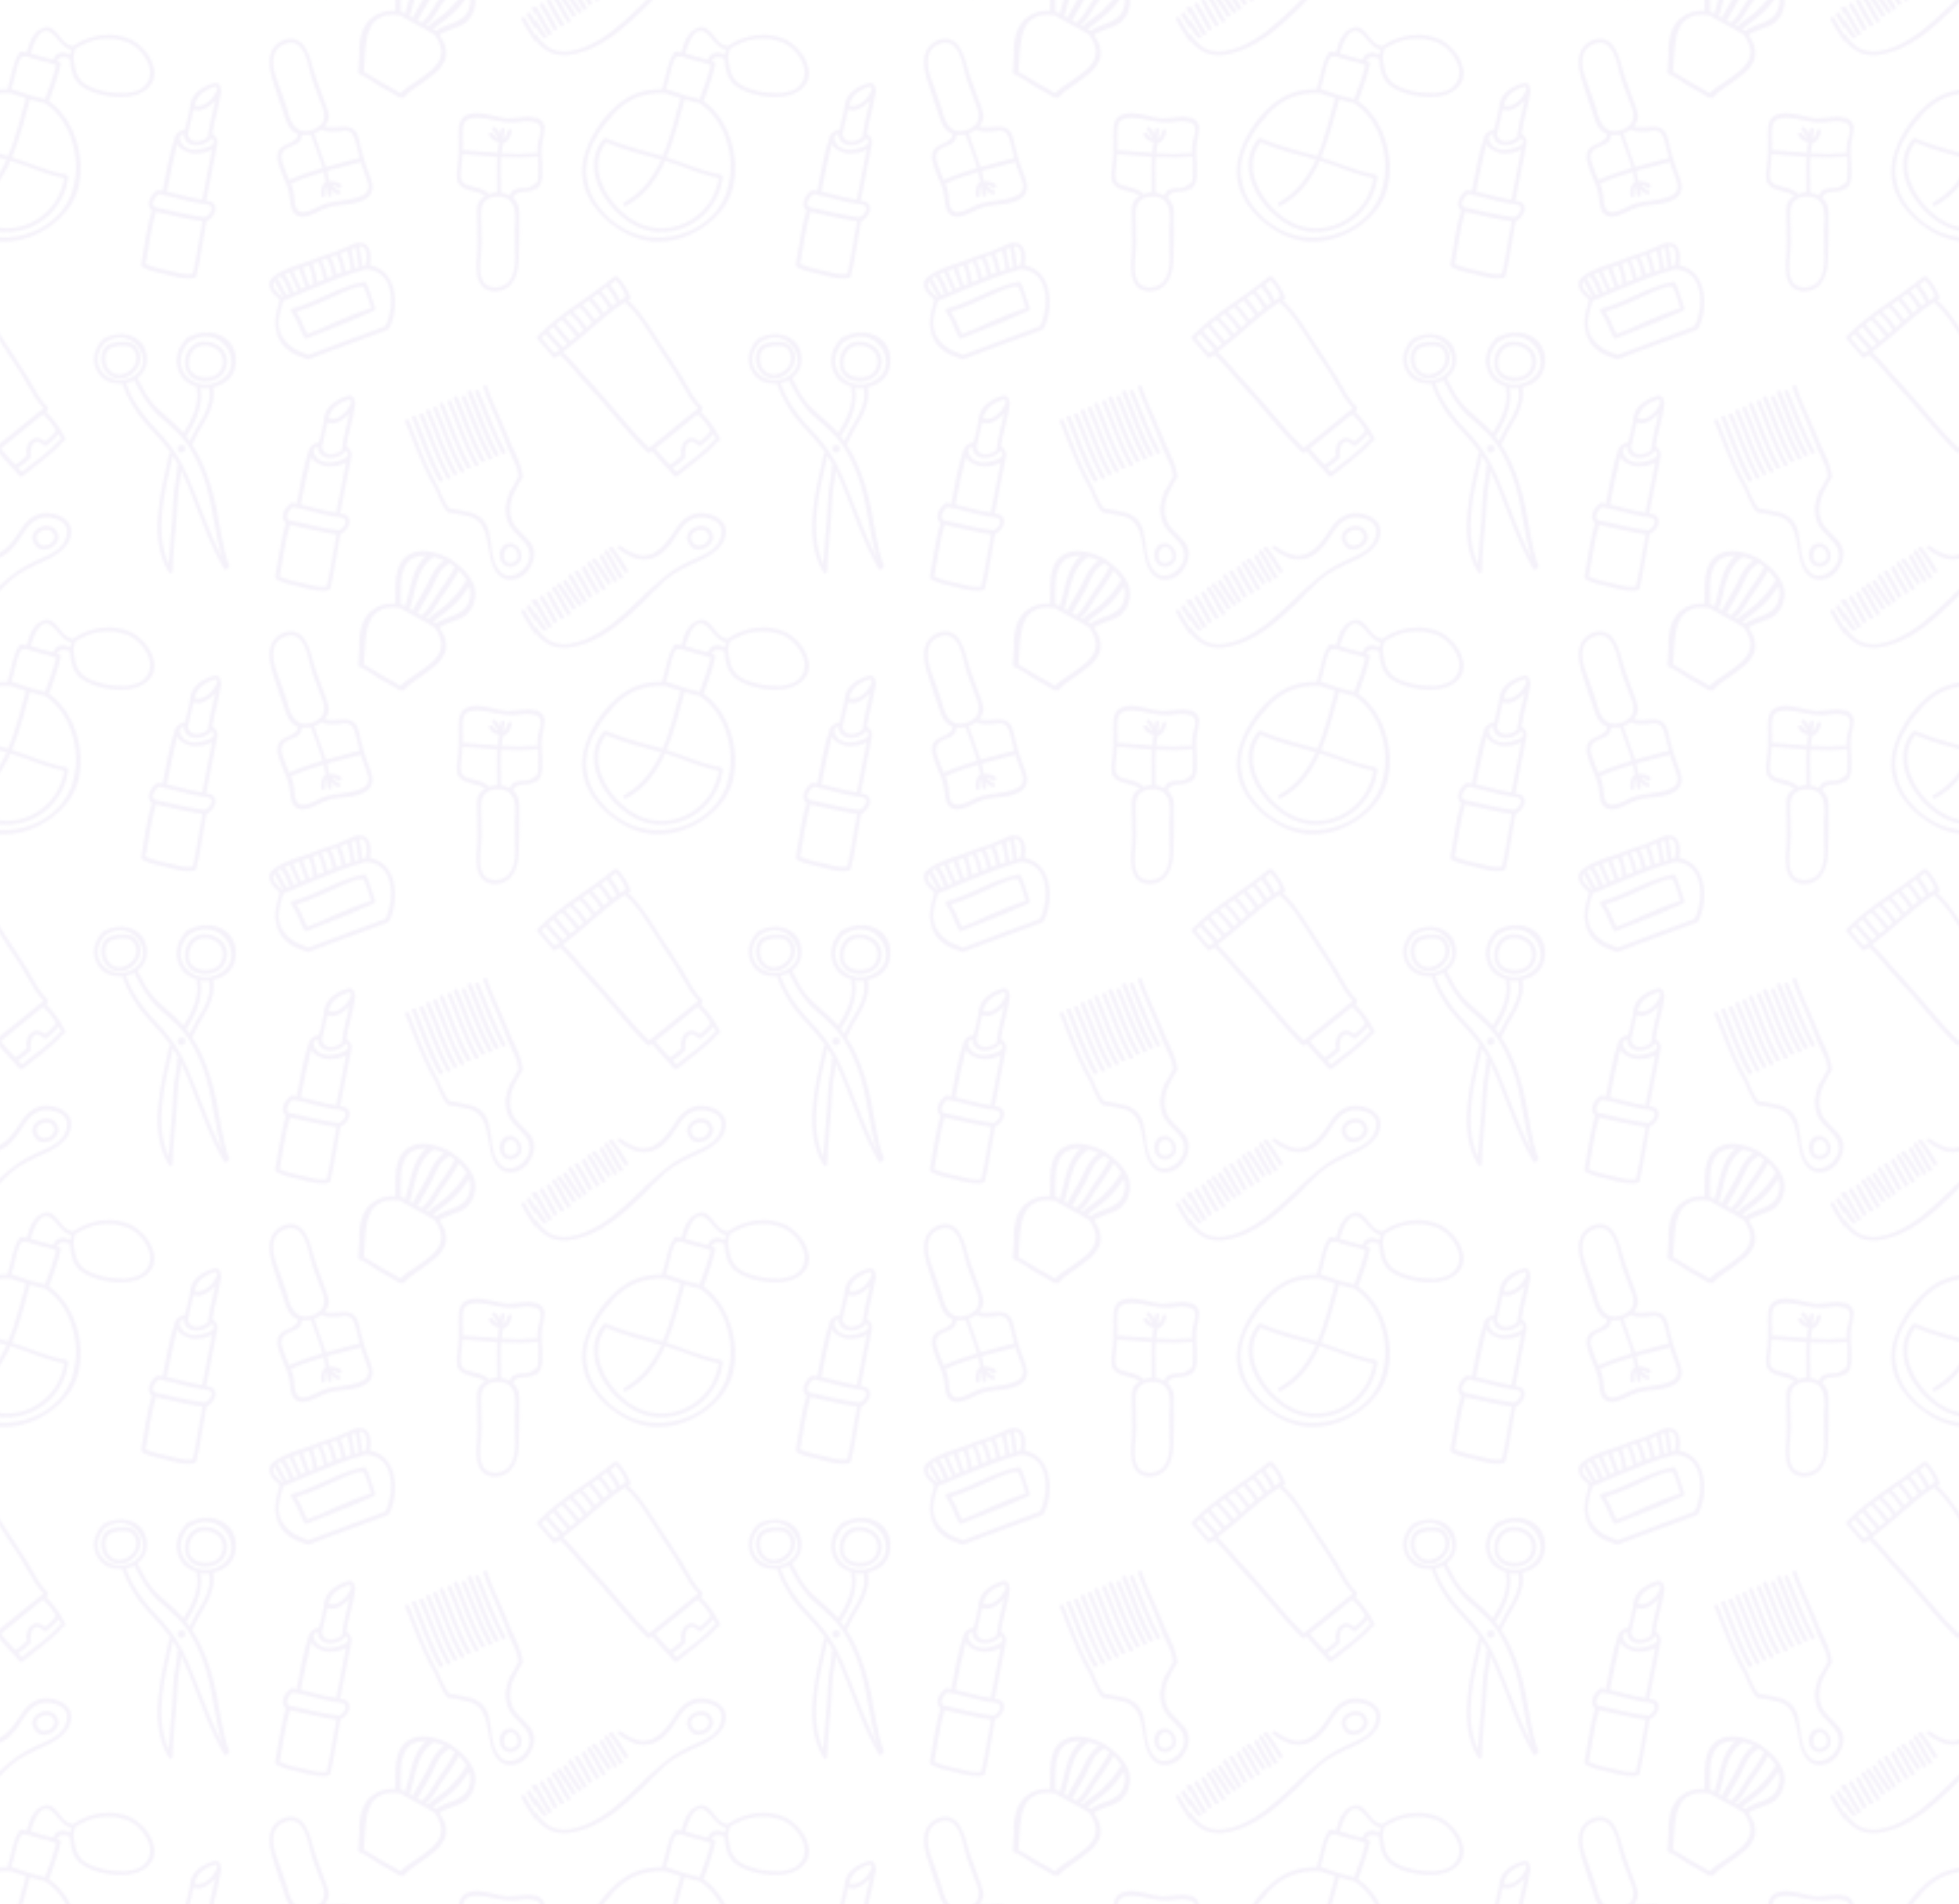 <svg version="1.1" id="Pattern" xmlns="http://www.w3.org/2000/svg" xmlns:xlink="http://www.w3.org/1999/xlink" x="0" y="0" viewBox="0 0 823 800" xml:space="preserve"><style>.st1,.st2{fill:rgba(209,196,233,.22)}</style><pattern y="800" width="274.4" height="248.8" patternUnits="userSpaceOnUse" id="Nueva_muestra_de_motivo_2" viewBox="32.5 -269.5 274.4 248.8" overflow="visible"><path fill="none" d="M32.5-269.5h274.4v248.8H32.5z"/><path class="st1" d="M341.7-140.6c3.7 2.7 7.5 4.8 12.1 4.3 5.4-.5 9.1-5.1 11.8-9.3 2.1-3.2 4-6.4 7.7-7.8 2.8-1.1 6.1-.5 8.8.8 4.2 2.2 3.4 6.7 1.1 10-2.6 3.6-7.6 5.2-11.5 7-14.8 6.7-23.5 20.9-37 29.4-6.1 3.8-14.9 7.8-21.8 4.1-4.6-2.5-7.3-8.4-9.9-12.7-.6-.9-2 0-1.4.9 2.7 4.4 5.3 10 9.9 12.8 5.3 3.3 11.3 2 16.8 0 8.7-3.3 15.9-9.6 22.5-16 3.8-3.6 7.3-7.6 11.3-11 4.1-3.4 9.1-5.5 13.9-7.7 5.2-2.4 11.3-6.3 10.8-12.8-.3-4.5-5.3-6.7-9.2-7.1-5.6-.6-9.4 2.8-12.2 7.2-2.7 4.1-5.2 8-9.9 10-4.5 1.9-9.2-.8-12.8-3.4-.7-.6-1.9.6-1 1.3z"/><path class="st1" d="M303.9-115.8c2 3.1 3.8 6.4 6.2 9.3.7.8 2.1-.1 1.4-.9-2.3-2.9-4.1-6.2-6.2-9.3-.6-1-2 0-1.4.9zm2.2-2.5c2.2 3.4 3.8 7.1 6.1 10.4.6.9 2 0 1.4-.9-2.3-3.3-3.9-7-6.1-10.4-.6-.9-2 0-1.4.9z"/><path class="st2" d="M237-39.3c-4.2 3.5-11.7 2.6-16.6 4.1-3.4 1-8.8 5.1-12.5 3.7-3.4-1.3-3.3-5.1-3.7-8.2-.5-4.2-2.8-8-4.1-12-.5-1.7-1.4-3.8-1-5.6.2-1.3.7-2.4 1.8-3.2 1.7-1.4 6.8-2.3 6.7-5.2v-.3c-2.1-.8-3.8-2.5-4.6-4.9-2.2-6.1-4.4-12.4-6.2-18.6-1.7-5.6-2.5-13.2 5.4-16.2 8.7-2.2 10.6 7.8 12.3 13.8 1.3 4.6 3.3 8.9 4.8 13.4.7 2 1.9 4.5 1.1 6.7-.3 1-.9 1.9-1.5 2.7 4.1 1.4 10.6-2 13.2 2.4 1.1 1.9 1.4 3.9 1.9 6 .8 3.7 2 7.2 3.3 10.8 1.4 3.5 3.2 7.7-.3 10.6zm-19.4-28.6c-.9.7-1.9 1.2-3.1 1.7 1.5 4.8 3.5 9.4 4.9 14.1 4.7-1.3 9.5-2.5 14.2-3.8-.5-1.8-1-3.7-1.4-5.5-.6-2.7-1.3-6.3-5-6-3.5.3-6.4 1.1-9.6-.5zm-4.8.5c4.7-1.2 7-4.4 5.4-9.2-1.7-5-4-9.8-5.3-14.9-1.1-4.7-2.9-14.7-10-12.6-7.7 2.3-5.9 10.5-4.1 15.2 1.6 4.4 3.3 8.8 4.6 13.3 1.2 4.7 3.5 9.7 9.4 8.2zM201-54.7c.7 2.3 1.5 4.5 2.4 6.7.2.4.4.9.6 1.3 4.5-2 9.2-3.6 14-5-1.4-4.8-3.4-9.4-4.9-14.1-.2 0-.4.1-.6.1-1.1.2-2.2.2-3.2 0 0 2.3-1.2 3.6-3.4 4.4-3.2 1.2-6.1 2.7-4.9 6.6zm35.9 8.6c-.7-2.2-1.6-4.3-2.3-6.4-.2-.6-.3-1.1-.5-1.7-4.7 1.2-9.5 2.4-14.2 3.7.4 1.4.7 2.8.9 4.3.1 0 .1.1.2.2 1.7-.3 3.5.1 4.8 1.3.8.7-.4 2-1.2 1.2-.7-.6-1.6-1-2.5-1 .8 1 1.7 1.9 2.8 2.2 1 .3.6 2-.4 1.6-1.1-.3-2.1-1.1-2.9-1.9.1.7.2 1.4.3 2 .1 1.1-1.6 1.1-1.7 0-.1-1.2-.3-2.3-.5-3.5-.7.9-.8 2.6-.6 3.6.2 1.1-1.4 1.5-1.6.5-.4-2.1 0-4.7 1.8-5.9-.2-1.4-.5-2.8-.8-4.2-4.7 1.4-9.3 2.9-13.7 4.9h-.1c.6 1.5 1.1 3 1.3 4.6.2 1.8.1 3.9.9 5.6 1.9 4.3 8.4-.2 11.2-1.3 4.7-1.8 9.9-1.5 14.7-3 3.4-1.1 5.4-2.9 4.1-6.8zM279-74.2c5.1-1.9 11.9 1.4 17 1.6 3.5.2 10-1.9 13 .6 2.8 2.3 1.4 5.9.8 8.9-.9 4.2 0 8.5-.1 12.7-.1 1.8.1 4-.9 5.7-.6 1.1-1.5 2-2.7 2.5-2.1.7-7.2 0-8 2.7 0 .1-.1.2-.1.2 1.7 1.5 2.7 3.6 2.7 6.2 0 6.5.1 13.1-.2 19.6-.3 5.9-2 13.3-10.4 13.5-9-.8-7.5-10.8-7.1-17.1.3-4.8-.1-9.5-.1-14.2 0-2.1-.3-4.9 1.1-6.7.7-.9 1.4-1.5 2.3-2-3.4-2.6-10.6-1.6-11.7-6.6-.4-2.1-.1-4.1.2-6.3.5-3.8.5-7.5.4-11.3-.1-3.9-.4-8.4 3.8-10zm8.9 33.4c1.1-.4 2.2-.5 3.4-.6.2-5-.2-10 .1-15-4.9-.3-9.8-.7-14.6-1.1-.1 1.9-.2 3.8-.5 5.7-.4 2.7-.9 6.4 2.8 7.4 3.3.9 6.3 1.1 8.8 3.6zm4.8 1.1c-4.8-.4-8.1 1.8-8.1 6.9 0 5.3.6 10.6.1 15.8-.5 4.8-2.1 14.9 5.3 15.2 8.1.4 9-7.9 8.9-13-.1-4.7-.3-9.4 0-14 .3-4.9-.2-10.4-6.2-10.9zm15.3-8.1c.1-2.4.1-4.7 0-7.1 0-.5 0-1-.1-1.5-4.9.4-9.9.4-14.9.1-.3 5 .1 10 0 15 .2 0 .4 0 .6.1 1.1.2 2.1.5 3 1 .8-2.2 2.3-3 4.6-3 3.3 0 6.6-.5 6.8-4.6zm-31.1-20c-.1 2.3.1 4.6.1 6.8 0 .6 0 1.2-.1 1.8 4.8.4 9.7.8 14.7 1.1.1-1.4.3-2.9.6-4.3-.1-.1-.1-.1-.1-.2-1.7-.2-3.3-1.3-4.1-2.8-.5-1 1-1.7 1.5-.8.4.8 1.2 1.5 2 1.8-.4-1.2-1-2.3-1.9-3-.9-.6 0-2.1.9-1.4.9.7 1.6 1.7 2.1 2.8.1-.7.3-1.3.4-2 .2-1.1 1.8-.5 1.6.5-.3 1.2-.5 2.3-.6 3.5 1-.6 1.6-2.2 1.8-3.2.2-1.1 1.9-1 1.7.1-.3 2.1-1.5 4.4-3.7 5-.3 1.4-.5 2.8-.6 4.2 4.9.3 9.8.3 14.5-.1h.1c-.1-1.6-.1-3.2.3-4.7.4-1.8 1.2-3.7 1-5.6-.4-4.7-8-2.6-11-2.5-5 .2-9.8-1.8-14.8-2-3.8-.1-6.3.9-6.4 5zm-24.8-13.5c-.3.4-.9.2-1.3-.1-.3.1-.6.1-1-.2-2.5-1.8-5.3-2.9-8-4.6-2.7-1.7-5.1-3.6-8-4.8-.7-.3-1-.9-.9-1.3 1.1-7-.7-14.7 3.7-20.3 2.5-3.3 6.8-5.5 12-5.1v-.2c.3-7.4-1.2-16.2 5.8-20.4 4.7-2.8 11.8-1.3 17.7 2.1.3.1.4.3.5.5 6.3 4 10.6 10.1 9.5 15.8-.5 2.7-1.7 5.3-3.9 7.1-3.1 2.5-8 2.8-11.1 5.2 9.9 14-8.4 18.9-15 26.3zm20.5-35.2c-2.5 2.3-5.6 4.2-8.1 6.5.4.2.8.5 1.2.7 4.4-3.4 11.5-3.1 13.7-8.9.9-2.2.9-4.6.3-6.8-2.1 3.1-4.4 6-7.1 8.5zm-11 4.8c.3.1.5.3.8.4 2.6-2.5 5.9-4.3 8.5-6.8 2.9-2.8 5.4-5.9 7.5-9.3 0-.1.1-.1.1-.1-.8-1.4-1.8-2.8-3.2-4.1-2.2 4.2-5.1 8-7.8 11.9-1.8 2.7-3.2 5.8-5.9 8zm2.1-12.1c-1.7 3.5-4 6.7-5.8 10.1.6.3 1.2.6 1.8 1 0-.2.1-.3.2-.4 3.3-2.8 5.1-7 7.6-10.4 2.2-3.1 4.3-6.1 6-9.5l.1-.1c-.7-.5-1.4-1-2.2-1.5l-.1.1c-4.3 2.2-5.7 6.7-7.6 10.7zm-8.8 7.7c-.1.3-.3.4-.6.5.5.3 1 .5 1.5.8 2.2-4.3 4.9-8.2 6.9-12.5 1.5-3.3 3.2-6.5 6.5-8.5-1.5-.7-3.1-1.2-4.7-1.5 0 .1-.1.2-.2.3-6.8 4.6-7.1 13.6-9.4 20.9zm-4-1.5c.6.4 1.3.7 1.9 1.1v-.3c2.3-7.2 2.7-15.9 8.7-21-3.6-.1-6.8 1-8.4 3.7-2.9 4.7-2 10.8-2.2 16.5zm14.2 10c-4.7-3.1-9.8-5.4-14.6-8.3h-.3c-16.1-2.1-13.6 14.4-14.9 23.7 2.3 1.1 4.2 2.5 6.4 3.9 3 1.8 6.2 3.2 9 5.2 6.3-6.7 24-11.4 14.4-24.5zm28.2-73.4c.5.9 2.1.3 1.5-.7-4.4-8.1-7.5-16.8-11.1-25.3-.4-1-2-.3-1.5.7 3.6 8.5 6.7 17.2 11.1 25.3zm-3 1c.5.9 2.1.3 1.6-.7-4.7-8.3-7.6-17.4-11.3-26.1-.4-1-2-.3-1.6.7 3.6 8.7 6.6 17.8 11.3 26.1zm-2.6 1.4c.5.9 2.1.3 1.5-.7-4.4-8.1-7.5-16.8-11.1-25.3-.4-1-2-.3-1.5.7 3.5 8.5 6.6 17.2 11.1 25.3zm-3.1 1c.5.9 2.1.3 1.5-.7-4.7-8.3-7.6-17.4-11.3-26.1-.4-1-2-.3-1.6.7 3.7 8.7 6.7 17.8 11.4 26.1zm-2.7 1.7c.5.9 2.1.3 1.5-.7-4.7-8.3-7.6-17.4-11.3-26.1-.4-1-2-.3-1.5.7 3.7 8.7 6.7 17.8 11.3 26.1zm-3.3 1c.5.9 2.1.3 1.5-.7-4.7-8.3-7.6-17.4-11.3-26.1-.4-1-2-.3-1.5.7 3.6 8.8 6.6 17.8 11.3 26.1zm-2.7 1.7c.5.9 2.1.3 1.5-.7-4.7-8.3-7.6-17.4-11.3-26.1-.4-1-2-.3-1.5.7 3.7 8.8 6.7 17.8 11.3 26.1zm-3 1.1c.5.9 2.1.3 1.5-.7-4.7-8.3-7.6-17.4-11.3-26.1-.4-1-2-.3-1.5.7 3.6 8.7 6.6 17.8 11.3 26.1zm-2.7 1.7c.5.9 2.1.3 1.5-.7-4.7-8.3-7.6-17.4-11.3-26.1-.4-1-2-.3-1.6.7 3.8 8.7 6.8 17.8 11.4 26.1zm-3.3 1c.5.9 2.1.3 1.6-.7-4.7-8.3-7.6-17.4-11.3-26.1-.4-1-2-.3-1.5.7 3.5 8.7 6.5 17.8 11.2 26.1z"/><path class="st2" d="M263.2-169.7c0 .2 0 .3.2.5l.6.9.3.6c0 .1.1.1.2.2 2.1 3.6 3 7.9 5.8 11.1.1.1.3.2.4.2.1.2.3.3.6.3 2 .2 4 .6 6 1 .1.1.3.2.4.2 9.8 1.1 9.1 10.6 10.9 18.1 1.1 4.8 3.7 9.3 9.1 8.9 5.5-.4 9.7-6.7 9.2-11.8-.3-3.6-3.9-6.4-6.2-8.8-4.8-4.7-4.7-10-2.3-15.9.1-.1.2-.2.2-.3 1.1-2.2 2.2-4.3 3.5-6.4.2-.4.1-.7-.1-1v-.1c-.9-5.9-4.4-11.1-6.4-16.6-2.6-6.9-6.3-13.4-8.5-20.4-.3-1-1.9-.4-1.5.7 1.9 5.9 4.9 11.6 7.2 17.4 1.2 2.9 2.2 5.9 3.5 8.8 1.6 3.5 3.5 6.7 4 10.5 0 .1.1.3.1.3-1.2 2-2.3 4-3.3 6l-.3.3c-2.6 6.1-2.9 11.6 1.5 16.8 3.1 3.7 8.1 6.6 6.4 12.3-1.4 4.6-7.8 8.9-11.9 4.9-4-3.9-3.6-11.8-4.9-16.9-1.3-5.2-4.7-7.8-9.9-8.5-.1-.1-.2-.2-.4-.2-2.1-.4-4.2-.8-6.3-1.1-2.9-3.4-3.8-7.9-6.1-11.6-4.4-8.1-7.4-16.9-10.9-25.4-.4-1-2-.3-1.5.7 3.5 8.2 6.3 16.6 10.4 24.3z"/><path class="st2" d="M292.9-135.7c-1.1-2.4-.4-6.1 2.3-7.1 4.9-1.8 8.8 5.8 4.7 8.5-1 .9-2.3 1.4-3.8 1.1-1.3-.2-2.6-1.3-3.2-2.5zm3.2.8c.9.3 1.5.2 2.2-.2.1-.1.2-.3.4-.3.1-.1.2-.1.3-.2.2-.1.3-.3.5-.5l.2-.2c1.3-1.9-.7-5.7-3.2-5.1-1.8.5-2.6 2.6-2.2 4.3.2 1 .8 1.8 1.8 2.2zM145.6-86.3c-4.2 5.3-12.4 5.3-18.5 4.2-3.9-.7-7.8-1.9-10.9-4.4-3.3-2.7-4.1-7.2-4.4-11.2-2.3-.8-4.3-1.2-5.3 1.1.3.1.7.2 1 .3.5.2.7.6.5 1.1-1 4.2-3.6 12.4-5 15.3 12.7 8.7 17.7 30.8 9.2 43.8-8 12.3-25.5 19.3-39.4 13C60.7-28.5 49.3-41 52.6-55.3c1.9-8.5 7.4-16.9 13.9-22.6 5.7-5 11.7-7 19.1-6.9 1.8-5.2 2-11 5.2-15.5.2-.3.6-.4 1-.3.6.1 1.3.3 1.9.4 1.4-4.5 2.5-9.1 7.6-10.6 1.4-.4 3 .3 4 1.2 2.7 2.5 3.8 6 7.9 6.7 7-5 17.6-6.7 25.4-2.2 5.5 3.1 12 12.5 7 18.8zm-43.9 7.4c-2.2-.4-4.4-1-6.6-1.6-2.2 7.9-4.3 16.5-7.6 24.3 7.6 2.4 14.9 5.9 22.8 7.2.7.1.9.8.7 1.3.1.1.1.3.1.4-2.3 16.5-19.9 27.2-35.3 20.5-12.8-5.5-25.4-24.4-14.9-37 .2-.2.4-.3.7-.3.2-.2.4-.2.7-.1 7.6 3.4 15.7 5.1 23.6 7.5 3.3-7.8 5.3-16.5 7.5-24.3-2.2-.7-4.5-1.5-6.7-2.2-.1.1-.3.1-.4.1-8.4-.3-15 2.3-20.8 8.5-5 5.4-10 12.5-11.4 19.9-2.4 13.2 7.3 25.3 19.1 30.1 12.9 5.3 30.4.1 37.5-12.4 7.3-12.8 3.7-33.2-8.9-41.6.1-.1 0-.2-.1-.3zM69.8-37.3c7.4-4.1 12.1-10.5 15.5-17.9-7.8-2.2-15.7-4-23.2-7.3-9.4 11.9 3 29.9 15.2 34.6 14.2 5.4 30-4.4 32.1-19.4 0-.1 0-.1.1-.2-7.7-1.5-14.7-4.8-22.1-7.1-.2 0-.3-.1-.5-.1-3.5 7.8-8.4 14.6-16.3 18.9-1 .5-1.8-1-.8-1.5zm24.5-61.1c-2.5-.5-2.9-.4-3.9 2.2-.5 1.3-.9 2.6-1.2 4-.6 2.5-1.1 4.9-1.9 7.3 4.7 1.5 9.3 3.3 14.1 4.2 1.8-4.7 3.5-9.4 4.7-14.3-3.8-1.3-7.9-2-11.8-3.4zm17.7-1.1c.2-.7.3-1.3.4-2-3.4-.8-4.6-3.1-7-5.8-5.6-6.2-8.7 3.1-10 7.4 3.1 1.1 6.3 1.8 9.5 2.7 1.3-3.4 3.6-3.4 7.1-2.3zm24-5.1c-7.2-2.7-15.5-1.6-21.8 2.9-.1 0-.1 0-.2.1l-.6 3.3v.1c.4 4.5 1.3 9.3 5.6 11.7 2.4 1.3 5.1 2.2 7.7 2.7 5 .9 12.8 1.6 16.7-2.5 5.8-6.1-1.1-16-7.4-18.3zm-63.7-142c.1.3.1.8-.3 1-.2.1-.4.3-.6.4 6.1 5.6 10.2 13.2 14.8 20.1 2.9 4.4 5.8 8.7 8.5 13.2 2.4 4 4.3 8.3 7.7 11.5.4.3.3.8.1 1.2 0 .2-.1.4-.3.6l-.3.3c3.3 3.2 6.1 7.2 8.1 11.3.3.6-.2 1.1-.8 1.1-5.1 5.7-11.3 10-17.3 14.7-.4.3-.9.2-1.2-.1-3.1-3.5-6.3-6.8-9.2-10.4-.2.2-.4.4-.7.5-.3.2-.6.2-.9.1-.2 0-.4-.1-.6-.3C72.7-187.8 67-195.1 61-202c-3.1-3.5-6.3-6.8-9.3-10.3-2.9-3.3-5.5-6.8-8.8-9.7-.1-.1-.1-.2-.2-.3-.6.4-1.2.8-1.7 1.2-.4.3-.9.2-1.2-.1-2-2.7-4.3-5-6.4-7.5 0-.1-.1-.1-.1-.2-.3-.3-.4-.7-.1-1 9.5-9.9 21.8-16.3 32.2-25.1.2-.2.5-.2.7-.2.3-.1.7-.1 1 .2 2.1 2.4 4 5.3 5.2 8.4zm-7.6 3.8c.6-.5 1.2-.9 1.8-1.3-.9-2.3-2.4-4.4-3.9-6.4 0-.1-.1-.1-.1-.2l-2.4 1.8c2 1.8 3.1 4.1 4.6 6.1zm-8.5-3.2c1.9 1.8 3.4 3.9 4.9 6.1.8-.6 1.5-1.2 2.3-1.8-1.5-2-2.5-4.4-4.5-6.1l-.1-.1c-.8.7-1.7 1.3-2.6 1.9zm-4 2.8c2.1 1.8 3.6 4.1 5.3 6.3.7-.6 1.3-1.1 2-1.7.1-.1.2-.2.3-.2-1.4-2.1-2.9-4.2-4.7-6-.1-.1-.1-.2-.2-.3-.9.6-1.8 1.3-2.7 1.9zm-3.9 2.8c2.1 2 4 4.2 5.6 6.7.8-.7 1.6-1.4 2.4-2-1.6-2.1-3-4.4-5.1-6.2-.1-.1-.2-.2-.2-.3-1 .5-1.8 1.1-2.7 1.8zm-3.5 2.5c.1 0 .2.1.2.2 2.1 2.1 3.9 4.3 5.8 6.6l1.8-1.5c-1.5-2.5-3.4-4.7-5.5-6.7 0 0-.1-.1-.1-.2-.8.5-1.5 1.1-2.2 1.6zm2.3 9.9c.8-.7 1.6-1.4 2.4-2-1.8-2.3-3.7-4.6-5.8-6.7-.1-.1-.1-.2-.2-.2-.8.6-1.6 1.2-2.3 1.8 1.8 2.5 4 4.7 5.9 7.1zm-9.2-4.2c1.9 2.4 4.2 4.4 6.1 6.8l1.8-1.5c-1.9-2.4-4.1-4.6-5.8-7.1l-2.1 1.8zm4.7 7.8c-1.9-2.3-4.1-4.3-6-6.6-.6.5-1.1 1.1-1.7 1.6 1.8 2.2 3.8 4.2 5.6 6.5.8-.5 1.5-1 2.1-1.5zM88.9-176c1.8-1 3.3-2.4 4.8-3.8-.4-2.3.1-5.4 2.2-6.8 2-1.3 4-.6 5.6.9 1.7-1.4 3.3-2.8 4.5-4.6l.1-.1c-1.5-2.5-3.3-4.8-5.4-6.7-.1-.1-.1-.1-.1-.2-6 4.8-11.8 9.7-17.8 14.5 2 2.3 4 4.5 6.1 6.8zm18.2-13c-1.4 1.8-3.1 3.4-4.9 4.8-.1.1-.2.1-.3.2-.3.2-.7.2-1-.2-1.2-1.3-3.2-2.4-4.5-.6-1 1.4-1.2 3-1 4.7v.3c.1.3.1.7-.2 1-1.6 1.5-3.2 2.9-5.1 4.1.5.6 1 1.1 1.5 1.7 5.7-4.4 11.7-8.6 16.6-14.1-.4-.7-.7-1.3-1.1-1.9zM70-244.3c-9.4 6.1-17.1 14.3-26 20.9 3.4 3 6 6.6 9 9.9 3.1 3.4 6.3 6.8 9.3 10.3 5.9 6.8 11.5 13.8 17.9 20.1 6.9-5.5 13.7-11.2 20.6-16.7-2.5-2.5-4.3-5.5-6-8.6-2.8-5-5.9-9.8-9.1-14.5-4.7-7.1-9.1-15.5-15.7-21.4zm-3.8-9.2c-.8.6-1.6 1.3-2.3 1.9l.1.1c1.6 2 3 4.1 4 6.5.6-.4 1.1-.8 1.7-1.1 1.8-1.1-2-5.6-3.5-7.4zm75.1 34.1c-.8 4-5.4 7.8-9.6 7.1-8.1-1.3-9.4-14.6-.5-15.1.2-.2.4-.3.6-.3 2.8 0 5.8-.4 7.8 2 1.6 1.8 2.2 3.9 1.7 6.3zm-4.4-6.3c-1.6-.5-3.2-.4-4.8-.3-.2.2-.4.3-.6.3-7.3 0-5.6 11.9 1 11.8 3.3 0 6.9-2.8 7.3-6.2.2-2.1-.7-4.8-2.9-5.6zm40.6 8.9c-1.6 4.8-6.7 6.6-11.4 5.5-9.9-2.4-6.4-17.9 3.3-16.4h.3c5.3.5 9.7 5.4 7.8 10.9zm-7.9-9.3h-.3c-7.3-1.1-10.8 10.6-3.4 12.9 3.3 1.1 8.1.4 9.6-3.2 2.1-4.6-1-9.1-5.9-9.7z"/><path class="st2" d="M175.8-209.9c-1.2.6-2.5 1-3.8 1.3 1.9 8.9-5.3 15.9-8.4 23.5-.1.2-.3.4-.5.5 1.5 2.1 2.8 4.4 3.9 6.8 3.1 6.5 5 13.3 6.5 20.3 1.6 7.9 2.4 16.2 5.3 23.8.2.6-.2 1-.6 1.1 0 .7-1.2 1.1-1.6.3-7.7-13.1-11.5-27.8-18-41.3-.2 3.3-1 6.4-1.3 9.7-.3 3.6-.4 7.3-.7 10.9-.6 7.3-1.4 14.6-1.6 21.9 0 .9-1.2.9-1.6.2-8.8-14.4-3.1-34.5.2-49.7.1-.3.3-.5.6-.6-3.3-4.5-7.2-8.4-10.9-12.7-4.1-4.7-7.1-9.8-9.2-15.6-.1-.3-.1-.5 0-.7-4 .4-8.1-.9-10.3-4.3-3-4.5-2.1-9.7 1.4-13.7.1-.1.1-.2.3-.3 0 0 .1 0 .1-.1l.6-.6c.2-.2.5-.2.7-.2 5.8-3 13.7-1.7 16.4 4.4 1.8 4.1 1.2 9.6-3 12.5 1.7 3.2 3.2 6.6 5.4 9.4 2.5 3.3 5.6 5.8 8.7 8.5 1.8 1.6 3.6 3.4 5.2 5.2 3.5-5.3 6.9-12.4 5.5-18.9 0-.2 0-.4.1-.5-2.6-.7-5-2.1-6.5-4.4-3.3-5-2.4-10.9 1.6-15.3.1-.1.1-.3.3-.4 0 0 .1 0 .1-.1l.7-.7c.3-.2.6-.3.8-.2 6.6-3.4 15.3-1.9 18.4 4.9 2.2 5.3 1.1 12.2-4.8 15.1zm-38.9-2.4c12.7-5.1 2-23.3-10.2-15.1-2.9 3-4.2 7.4-2.2 11.1 2.3 4 7.6 6 12.4 4zm20.5 36.3c-.7-1.3-1.5-2.6-2.3-3.8-3.1 13.9-8.1 31.8-1.7 45.5.3-6.9 1.2-13.7 1.6-20.6.2-3.5.2-7.2.7-10.7.5-3.3 1.2-6.5 1.2-9.8 0-.3.2-.5.5-.6zm1-12.1c-2.9-3.2-6.3-5.8-9.5-8.8-4.5-4.2-7.2-9.2-10-14.6-1.1.5-2.3.9-3.5 1.2 0 .1.1.1.1.2 2.7 7.2 6.7 12.9 11.9 18.4 4.9 5.1 9.2 10.3 12.2 16.7 6 12.5 9.9 25.9 16.3 38.2-4.1-13.3-4.1-27.6-10.5-40.3-1.8-4-4-7.8-7-11zm11.9-20.2c-1.2.1-2.4.2-3.6 0 1.5 7-2.2 14.7-6 20.4.5.6 1 1.3 1.5 1.9 3-7.2 10-14 8.1-22.3zm-8.4-19.3c-3.3 3.4-4.7 8.3-2.4 12.5 2.5 4.5 8.4 6.7 13.8 4.5 14.3-5.8 2.3-26.2-11.4-17z"/><path class="st2" d="M159.6-184.2c-.4-.1-.8-.1-1.2 0h-.5c-.3 0-.7.4-.7.7v.4c-.2.8.3 1.8 1.2 1.9.9.1 2.2-.5 2-1.6 0-.1-.1-.2-.1-.3.1-.5-.2-1-.7-1.1z"/><path class="st1" d="M226.3-155.5zm-.8 8.6c-1.5 7.5-2.4 15.2-4.2 22.7-.1.3-.3.5-.5.6-.1.1-.2.3-.5.3-3.6.7-7.5-.4-10.9-1.3-3.7-.9-7.4-1.5-10.8-3.3-.2-.1-.3-.2-.3-.4-.1-.2-.2-.4-.2-.7 1.5-7.5 2.3-15.3 4.5-22.6h-.1c-2.7-2.2-.3-6.6 2-8.1.2-.2.4-.4.8-.3.6.1 1.2.2 1.8.4 1.1-6.1 3.3-17.4 5.1-22.4.3-1.9 2.6-3.3 4.3-3.4.7-2.7 2.2-8.7 2.4-11.5 0-.2.1-.3.2-.4.2-.7.4-1.3.7-1.7 2-3.2 5.8-5.3 9.4-6.1.3-.1.6 0 .8.2.2 0 .4 0 .6.2.7.6 1 1.4 1 2.3.1.2.2.4.2.6-.5 5-3.2 13.1-3.8 18.1.1 0 .2.1.3.1 1.6 1.2 2.3 3.1 1.7 4.7v.1c-1.1 5-3.6 18.2-4.6 23.3 0 0 .8.1.9.1h.2c5 .9 2.6 7.2-1 8.5zm-4.1-48.3c2.3.2 4.5-1.2 6-2.8.8-.8 3.6-4.2 2.2-5.5-2.5.6-5 1.8-6.9 3.7-.3.4-3.4 4.4-1.3 4.6zm-3.6 12.1c.8 3.8 6 3.1 8.1 1 .1-.1.2-.2.3-.2.3-4.1 2.2-11.3 3.1-15.3l-.3.3c-2 2.2-5.3 4.6-8.5 3.7-.1 0-.2-.1-.4-.2-.5 2.4-1.9 8.1-2.4 10.5.2.1.1.1.1.2zm-.8 5.2c1.3.7 2.9 1 4.3.9 1.7-.1 10.1-1.5 6.5-5-.1.2-.2.4-.5.5 0 .1-.1.3-.2.4-3 2.9-9.9 3.6-11-1.5 0-.2 0-.4.1-.5-.1-.1-.1-.3-.1-.5v-.1c-3.5.6-1.3 4.7.9 5.8zm-8.1 18.6c5 1.1 9.9 2.6 14.9 3.4v-.1c.9-4.2 3.2-16.7 4.1-20.9-2.7 1.4-6 2-9 1.4-2.3-.5-4.5-1.8-5.7-3.8-1.2 4.5-3.3 14.7-4.3 20zm10.9 34.4c1.7-7.2 2.6-14.6 4.1-21.9-6.9-1-12.8-2.6-19.6-4-2.1 7-2.9 14.5-4.3 21.7 3.1 1.5 6.6 2.1 9.9 2.9 3 .7 6.7 1.9 9.9 1.3zm6.3-28.9c-.1 0-.1 0-.1-.1h-.1c-7.3-.7-13.2-3.1-20.4-4.4-1.4.9-3.5 4-1.8 5.4l.1.1c7.4 1.6 13.6 3.3 21.1 4.3l.1-.1c2-.6 4.4-4.6 1.1-5.2zM170-38zm-.8 8.7c-1.5 7.5-2.4 15.2-4.2 22.7-.1.3-.3.5-.5.6-.1.1-.2.3-.5.3-3.6.7-7.5-.4-10.9-1.3-3.7-.9-7.4-1.5-10.8-3.3-.2-.1-.3-.2-.3-.4-.1-.2-.2-.4-.2-.7 1.5-7.5 2.3-15.3 4.5-22.6h-.1c-2.7-2.2-.3-6.6 2-8.1.2-.2.4-.4.8-.3.6.1 1.2.2 1.8.4 1.1-6.1 3.3-17.4 5.1-22.4.3-1.9 2.6-3.3 4.3-3.4.7-2.7 2.2-8.7 2.4-11.5 0-.2.1-.3.2-.4.2-.7.4-1.3.7-1.7 2-3.2 5.8-5.3 9.4-6.1.3-.1.6 0 .8.2.2 0 .4 0 .6.2.7.6 1 1.4 1 2.3.1.2.2.4.2.6-.5 5-3.2 13.1-3.8 18.1.1 0 .2.1.3.1 1.6 1.2 2.3 3.1 1.7 4.7v.1c-1.1 5-3.6 18.2-4.6 23.3 0 0 .8.1.9.1h.2c5 .8 2.6 7.1-1 8.5zm-4.1-48.4c2.3.2 4.5-1.2 6-2.8.8-.8 3.6-4.2 2.2-5.5-2.5.6-5 1.8-6.9 3.7-.3.4-3.4 4.4-1.3 4.6zm-3.6 12.1c.8 3.8 6 3.1 8.1 1 .1-.1.2-.2.3-.2.3-4.1 2.2-11.3 3.1-15.3l-.3.3c-2 2.2-5.3 4.6-8.5 3.7-.1 0-.2-.1-.4-.2-.5 2.4-1.9 8.1-2.4 10.5.2.1.1.1.1.2zm-.8 5.3c1.3.7 2.9 1 4.3.9 1.7-.1 10.1-1.5 6.5-5-.1.2-.2.4-.5.5 0 .1-.1.3-.2.4-3 2.9-9.9 3.6-11-1.5 0-.2 0-.4.1-.5-.1-.1-.1-.3-.1-.5v-.1c-3.5.5-1.3 4.7.9 5.8zm-8.1 18.5c5 1.1 9.9 2.6 14.9 3.4v-.1c.9-4.2 3.2-16.7 4.1-20.9-2.7 1.4-6 2-9 1.4-2.3-.5-4.5-1.8-5.7-3.8-1.2 4.5-3.3 14.7-4.3 20zm10.9 34.4c1.7-7.2 2.6-14.6 4.1-21.9-6.9-1-12.8-2.6-19.6-4-2.1 7-2.9 14.5-4.3 21.7 3.1 1.5 6.6 2.1 9.9 2.9 3 .7 6.7 1.9 9.9 1.3zm6.3-28.9c-.1 0-.1 0-.1-.1h-.1c-7.3-.7-13.2-3.1-20.4-4.4-1.4.9-3.5 4-1.8 5.4l.1.1c7.4 1.6 13.6 3.3 21.1 4.3l.1-.1c2-.6 4.4-4.6 1.1-5.2zM67.3-140.6c3.7 2.7 7.5 4.8 12.1 4.3 5.4-.5 9.1-5.1 11.8-9.3 2.1-3.2 4-6.4 7.7-7.8 2.8-1.1 6.1-.5 8.8.8 4.2 2.2 3.4 6.7 1.1 10-2.6 3.6-7.6 5.2-11.5 7-14.7 6.7-23.5 20.9-37 29.4-6.1 3.8-14.9 7.8-21.8 4.1-4.6-2.5-7.3-8.4-9.9-12.7-.6-.9-2 0-1.4.9 2.7 4.4 5.3 10 9.9 12.8 5.3 3.3 11.3 2 16.8 0 8.7-3.3 15.9-9.6 22.5-16 3.8-3.6 7.3-7.6 11.3-11 4.1-3.4 9.1-5.5 13.9-7.7 5.2-2.4 11.3-6.3 10.8-12.8-.3-4.5-5.3-6.7-9.2-7.1-5.6-.6-9.4 2.8-12.2 7.2-2.7 4.1-5.2 8-9.9 10-4.5 1.9-9.2-.8-12.8-3.4-.8-.6-1.9.6-1 1.3z"/><path class="st1" d="M29.5-115.8c2 3.1 3.8 6.4 6.2 9.3.7.8 2.1-.1 1.4-.9-2.3-2.9-4.1-6.2-6.2-9.3-.6-1-2 0-1.4.9zm2.1-2.5c2.2 3.4 3.8 7.1 6.1 10.4.6.9 2 0 1.4-.9-2.3-3.3-3.9-7-6.1-10.4-.5-.9-1.9 0-1.4.9zm2.8-1.5c2.1 3.2 3.8 6.6 5.6 9.9.5 1 1.9 0 1.4-.9-1.7-3.4-3.5-6.7-5.6-9.9-.6-1-2-.1-1.4.9zm14.8 3.2c-2-3.1-3.8-6.4-6.2-9.3-.7-.8-2.1.1-1.4.9 2.3 2.9 4.1 6.2 6.2 9.3.6 1 2 0 1.4-.9zm-2.1 2.5c-2.2-3.4-3.8-7.1-6.1-10.4-.6-.9-2 0-1.4.9 2.3 3.3 3.9 7 6.1 10.4.6.9 2 0 1.4-.9zm-2.8 1.6c-2.1-3.2-3.8-6.6-5.6-9.9-.5-1-1.9 0-1.4.9 1.7 3.4 3.5 6.7 5.6 9.9.6.9 2 0 1.4-.9zm-.1-13.9c2 3.1 3.8 6.4 6.2 9.3.7.8 2.1-.1 1.4-.9-2.3-2.9-4.1-6.2-6.2-9.3-.6-.9-2 0-1.4.9zm2.2-2.4c2.2 3.4 3.8 7.1 6.1 10.4.6.9 2 0 1.4-.9-2.3-3.3-3.9-7-6.1-10.4-.6-.9-2 0-1.4.9zm2.7-1.6c2.1 3.2 3.8 6.6 5.6 9.9.5 1 1.9 0 1.4-.9-1.7-3.4-3.5-6.8-5.6-9.9-.6-.9-2 0-1.4.9zm14.9 3.3c-2-3.1-3.8-6.4-6.2-9.3-.7-.8-2.1.1-1.4.9 2.3 2.9 4.1 6.2 6.2 9.3.6.9 2 0 1.4-.9zm-2.2 2.5c-2.2-3.4-3.8-7.1-6.1-10.4-.6-.9-2 0-1.4.9 2.3 3.3 3.9 7 6.1 10.4.6.9 2 0 1.4-.9zm-2.7 1.5c-2.1-3.2-3.8-6.6-5.6-9.9-.5-1-1.9 0-1.4.9 1.7 3.4 3.5 6.7 5.6 9.9.6 1 2 0 1.4-.9zm12.1-8.8c-2-3.1-3.8-6.4-6.2-9.3-.7-.8-2.1.1-1.4.9 2.4 2.9 4.1 6.2 6.2 9.3.6 1 2 0 1.4-.9zm-2.2 2.5c-2.2-3.4-3.8-7.1-6.1-10.4-.6-.9-2 0-1.4.9 2.3 3.3 3.9 7 6.1 10.4.6.9 2 0 1.4-.9zm-2.4 1.4c-2.1-3.2-3.8-6.6-5.6-9.9-.5-1-1.9 0-1.4.9 1.7 3.4 3.5 6.8 5.6 9.9.6.9 2 0 1.4-.9zm39.9-19.8c3 5.4-6.4 10.5-9.5 5.1 0-.1-.1-.1-.1-.2v-.1c-3.7-5.5 6.4-10.6 9.6-4.8zm-8.1 4.2c2 3.4 8.3.4 6.7-3.2-1.9-4.2-9.6-.8-6.7 3.2zm147.7-89.9l-.1.1c0 .3-.2.5-.5.6-10.8 4.2-21.8 7.9-32.5 12.2-.1.1-.3.1-.4.1-.2.2-.5.3-.8.2-4.8-1.6-9.8-3.7-12.1-8.6-2.7-5.7-1.3-10.3.2-16.1 0-.1.1-.2.1-.3-2.9-2.5-6.8-6.7-2.5-9.9 4.7-3.6 11.3-5 16.7-7.1 4.2-1.7 8.7-2.8 12.8-4.7 2-.9 4.8-2.6 7.1-2.3 4.6.6 4.4 5.7 3.9 9.5 11.5 1.9 12.4 17.5 8.1 26.3zm-12.8-34.3c.8 2.7 1 5.5 1.4 8.3.5-.1 1-.3 1.5-.4.4-2.7 1-8.6-2.9-7.9zm-1.7 9.2c.5-.2 1-.3 1.5-.4-.4-2.7-.5-5.5-1.3-8.2v-.1c-.6.2-1.1.4-1.6.6.3 2.7.9 5.4 1.4 8.1zm-3.9 1.3c.8-.3 1.5-.5 2.3-.8-.4-2.7-1-5.3-1.5-7.9-.3.1-.6.3-.9.4l-2.1.9c1.1 2.3 1.7 4.8 2.2 7.4zM224-256c.7-.3 1.4-.5 2.1-.8-.4-2.5-1.1-5-2.2-7.4-.8.3-1.7.6-2.5.9 1.3 2.3 1.9 4.8 2.6 7.3zm-3.9 1.5c.8-.3 1.6-.6 2.3-.9-.7-2.5-1.2-5.1-2.7-7.3-.7.3-1.5.5-2.2.8 1.5 2.3 1.9 4.9 2.6 7.4zm-4.3 1.8c.9-.4 1.8-.8 2.8-1.1-.7-2.5-1-5.2-2.5-7.4v-.1c-.7.3-1.5.5-2.2.8.9 2.6 1.5 5.2 1.9 7.8zm-3.3 1.4c.6-.2 1.1-.5 1.7-.7-.3-2.7-.9-5.3-1.9-7.8-.9.3-1.7.7-2.6 1 .9 2.4 1.8 5 2.8 7.5zm-6.8-6.2c1 2.6 2.2 5.1 3.4 7.6.6-.3 1.2-.5 1.8-.8-1-2.5-1.9-5.1-2.8-7.7-.8.4-1.6.6-2.4.9zm-3.6 1.4c1.7 2.3 2.8 4.9 3.8 7.6.6-.2 1.1-.5 1.7-.7-1.2-2.5-2.4-5.1-3.4-7.7-.3.1-.6.2-1 .4-.3.1-.7.3-1.1.4zm-3.2 1.6c1.7 2.2 2.5 4.9 4.1 7.2.4-.2.8-.3 1.2-.5-1-2.6-2-5.3-3.8-7.5-.4.2-1 .5-1.5.8zm2.3 8c.1 0 .2-.1.3-.1-1.4-2.1-2.3-4.5-3.8-6.6-.1.2-.3.4-.3.7-.8 2.5 2.1 4.5 3.8 6zm35.1-11.7c-8.3 2.2-16.1 5.5-24 8.8-2.1.9-4.3 1.8-6.4 2.7-.1.1-.2.1-.4.2-1.3.6-2.7 1.1-4 1.6-1.3 4.7-3.1 9.4-.9 14.1 2.4 4.9 6.6 7 11.5 8.6.1-.1.1-.1.2-.1 10.7-4.2 21.5-7.9 32.2-12 3.8-7.7 4-23.2-8.2-23.9z"/><path class="st1" d="M240.3-241.4c.3.7-19.5 8.7-28.9 12.3-.5.2-.9-.1-1.1-.5-1.9-3.4-2.9-7.2-5.2-10.4-.1-.2-.2-.3-.2-.5-.3-.4-.3-1 .4-1.2 10.5-2.7 19.5-9.3 30.2-11.2.4-.1.7.2.9.5 1.7 3.6 2.5 7.4 3.9 11zm-1.9-.4c-1-2.8-1.6-5.9-2.9-8.6-.9-1.9-9.2 2-10.6 2.7-5.9 2.6-11.7 5.6-17.9 7.4 2 2.9 3 6.3 4.6 9.4 9-3.5 17.5-8.1 26.8-10.9z"/><path class="st2" d="M4.6-74.2c5.1-1.9 11.9 1.4 17 1.6 3.5.2 10-1.9 13 .6 2.8 2.3 1.4 5.9.8 8.9-.9 4.2 0 8.5-.1 12.7-.1 1.8.1 4-.9 5.7-.6 1.1-1.5 2-2.7 2.5-2.1.7-7.2 0-8 2.7 0 .1-.1.2-.1.2 1.7 1.5 2.7 3.6 2.7 6.2 0 6.5.1 13.1-.2 19.6-.3 5.9-2 13.4-10.5 13.5-9-.8-7.5-10.8-7.1-17.1.3-4.8-.1-9.5-.1-14.2 0-2.1-.3-4.9 1.1-6.7.7-.9 1.4-1.5 2.3-2C8.4-42.6 1.2-41.6.1-46.6c-.4-2.1-.1-4.1.2-6.3.5-3.8.5-7.5.4-11.3 0-3.9-.3-8.4 3.9-10zm8.9 33.4c1.1-.4 2.2-.5 3.4-.6.2-5-.2-10 .1-15-4.9-.3-9.8-.7-14.6-1.1-.1 1.9-.2 3.8-.5 5.7-.4 2.8-.9 6.4 2.8 7.4 3.3.9 6.3 1.1 8.8 3.6zm4.8 1.1c-4.8-.4-8.1 1.8-8.1 6.9 0 5.3.6 10.6.1 15.8-.5 4.8-2.1 14.8 5.2 15.2 8.1.4 9-7.9 8.9-13-.1-4.7-.3-9.4 0-14 .4-4.9-.1-10.4-6.1-10.9zm15.3-8.1c.1-2.4.1-4.7 0-7.1 0-.5 0-1-.1-1.5-4.9.4-9.9.3-14.8.1-.3 5 .1 10 0 15 .2 0 .4 0 .6.1 1.1.2 2.1.5 3 1 .8-2.2 2.3-3 4.6-3 3.2 0 6.5-.5 6.7-4.6zm-31.2-20c-.1 2.3.1 4.6.1 6.8 0 .6 0 1.2-.1 1.8 4.8.4 9.7.8 14.7 1.1.1-1.4.3-2.9.6-4.3-.1-.1-.1-.1-.1-.2-1.7-.2-3.2-1.3-4.1-2.8-.5-1 1-1.7 1.5-.8.4.8 1.2 1.5 2 1.8-.4-1.2-1-2.3-1.9-3-.9-.6 0-2.1.9-1.4.9.7 1.6 1.7 2.1 2.8.1-.7.3-1.3.4-2 .2-1.1 1.8-.5 1.6.5-.3 1.2-.5 2.3-.6 3.5 1-.6 1.6-2.2 1.8-3.2.2-1.1 1.9-1 1.7.1-.3 2.1-1.5 4.4-3.7 5-.3 1.4-.5 2.8-.6 4.2 4.9.3 9.8.3 14.5-.1h.1c-.1-1.6-.1-3.2.3-4.7.4-1.8 1.2-3.7 1-5.6-.4-4.7-8-2.6-11-2.5-5 .2-9.8-1.8-14.8-2-3.8-.1-6.3.9-6.4 5zM279-323c5.1-1.9 11.9 1.4 17 1.6 3.5.2 10-1.9 13 .6 2.8 2.3 1.4 5.9.8 8.9-.9 4.2 0 8.5-.1 12.7-.1 1.8.1 4-.9 5.7-.6 1.1-1.5 2-2.7 2.5-2.1.7-7.2 0-8 2.7 0 .1-.1.2-.1.2 1.7 1.5 2.7 3.6 2.7 6.2 0 6.5.1 13.1-.2 19.6-.3 5.9-2 13.3-10.4 13.5-9-.8-7.5-10.8-7.1-17.1.3-4.8-.1-9.5-.1-14.2 0-2.1-.3-4.9 1.1-6.7.7-.9 1.4-1.5 2.3-2-3.4-2.6-10.6-1.6-11.7-6.6-.4-2.1-.1-4.1.2-6.3.5-3.8.5-7.5.4-11.3-.1-3.9-.4-8.4 3.8-10zm8.9 33.4c1.1-.4 2.2-.5 3.4-.6.2-5-.2-10 .1-15-4.9-.3-9.8-.7-14.6-1.1-.1 1.9-.2 3.8-.5 5.7-.4 2.7-.9 6.4 2.8 7.4 3.3.9 6.3 1.1 8.8 3.6zm4.8 1.1c-4.8-.4-8.1 1.8-8.1 6.9 0 5.3.6 10.6.1 15.8-.5 4.8-2.1 14.9 5.3 15.2 8.1.4 9-7.9 8.9-13-.1-4.7-.3-9.4 0-14 .3-4.9-.2-10.4-6.2-10.9zm15.3-8.1c.1-2.4.1-4.7 0-7.1 0-.5 0-1-.1-1.5-4.9.4-9.9.3-14.8.1-.3 5 .1 10 0 15 .2 0 .4 0 .6.1 1.1.2 2.1.5 3 1 .8-2.2 2.3-3 4.6-3 3.2-.1 6.5-.5 6.7-4.6zm-31.1-20c-.1 2.3.1 4.6.1 6.8 0 .6 0 1.2-.1 1.8 4.8.4 9.7.8 14.7 1.1.1-1.4.3-2.9.6-4.3-.1-.1-.1-.1-.1-.2-1.7-.2-3.3-1.3-4.1-2.8-.5-1 1-1.7 1.5-.8.4.8 1.2 1.5 2 1.8-.4-1.2-1-2.3-1.9-3-.9-.6 0-2.1.9-1.4.9.7 1.6 1.7 2.1 2.8.1-.7.3-1.3.4-2 .2-1.1 1.8-.5 1.6.5-.3 1.2-.5 2.3-.6 3.5 1-.6 1.6-2.2 1.8-3.2.2-1.1 1.9-1 1.7.1-.3 2.1-1.5 4.4-3.7 5-.3 1.4-.5 2.8-.6 4.2 4.9.3 9.8.3 14.5-.1h.1c-.1-1.6-.1-3.2.3-4.7.4-1.8 1.2-3.7 1-5.6-.4-4.7-8-2.6-11-2.5-5 .2-9.8-1.8-14.8-2-3.8-.1-6.3.9-6.4 5z"/><path class="st1" d="M169.2-278.1c-1.5 7.5-2.4 15.2-4.2 22.7-.1.3-.3.5-.5.6-.1.1-.2.3-.5.3-3.6.7-7.5-.4-10.9-1.3-3.7-.9-7.4-1.5-10.8-3.3-.2-.1-.3-.2-.3-.4-.1-.2-.2-.4-.2-.7 1.5-7.5 2.3-15.3 4.5-22.6h-.1c-2.7-2.2-.3-6.6 2-8.1.2-.2.4-.4.8-.3.6.1 1.2.2 1.8.4 1.1-6.1 3.3-17.4 5.1-22.4.3-1.9 2.6-3.3 4.3-3.4.7-2.7 2.2-8.7 2.4-11.5 0-.2.1-.3.2-.4.2-.7.4-1.3.7-1.7 2-3.2 5.8-5.3 9.4-6.1.3-.1.6 0 .8.2.2 0 .4 0 .6.2.7.6 1 1.4 1 2.3.1.2.2.4.2.6-.5 5-3.2 13.1-3.8 18.1.1 0 .2.1.3.1 1.6 1.2 2.3 3.1 1.7 4.7v.1c-1.1 5-3.6 18.2-4.6 23.3 0 0 .8.1.9.1h.2c5 .8 2.6 7.1-1 8.5zm-4.1-48.4c2.3.2 4.5-1.2 6-2.8.8-.8 3.6-4.2 2.2-5.5-2.5.6-5 1.8-6.9 3.7-.3.4-3.4 4.4-1.3 4.6zm-3.6 12.1c.8 3.8 6 3.1 8.1 1 .1-.1.2-.2.3-.2.3-4.1 2.2-11.3 3.1-15.3l-.3.3c-2 2.2-5.3 4.6-8.5 3.7-.1 0-.2-.1-.4-.2-.5 2.4-1.9 8.1-2.4 10.5.2.1.1.1.1.2zm-.8 5.3c1.3.7 2.9 1 4.3.9 1.7-.1 10.1-1.5 6.5-5-.1.2-.2.4-.5.5 0 .1-.1.3-.2.4-3 2.9-9.9 3.6-11-1.5 0-.2 0-.4.1-.5-.1-.1-.1-.3-.1-.5v-.1c-3.5.5-1.3 4.7.9 5.8zm-8.1 18.5c5 1.1 9.9 2.6 14.9 3.4v-.1c.9-4.2 3.2-16.7 4.1-20.9-2.7 1.4-6 2-9 1.4-2.3-.5-4.5-1.8-5.7-3.8-1.2 4.5-3.3 14.7-4.3 20zm10.9 34.4c1.7-7.2 2.6-14.6 4.1-21.9-6.9-1-12.8-2.6-19.6-4-2.1 7-2.9 14.5-4.3 21.7 3.1 1.5 6.6 2.1 9.9 2.9 3 .7 6.7 1.9 9.9 1.3zm6.3-28.9c-.1 0-.1 0-.1-.1h-.1c-7.3-.7-13.2-3.1-20.4-4.4-1.4.9-3.5 4-1.8 5.4l.1.1c7.4 1.6 13.6 3.3 21.1 4.3l.1-.1c2-.6 4.4-4.6 1.1-5.2z"/><g><path class="st2" d="M4.6-323c5.1-1.9 11.9 1.4 17 1.6 3.5.2 10-1.9 13 .6 2.8 2.3 1.4 5.9.8 8.9-.9 4.2 0 8.5-.1 12.7-.1 1.8.1 4-.9 5.7-.6 1.1-1.5 2-2.7 2.5-2.1.7-7.2 0-8 2.7 0 .1-.1.2-.1.2 1.7 1.5 2.7 3.6 2.7 6.2 0 6.5.1 13.1-.2 19.6-.3 5.9-2 13.3-10.4 13.5-9-.8-7.5-10.8-7.1-17.1.3-4.8-.1-9.5-.1-14.2 0-2.1-.3-4.9 1.1-6.7.7-.9 1.4-1.5 2.3-2-3.4-2.6-10.6-1.6-11.7-6.6-.4-2.1-.1-4.1.2-6.3.5-3.8.5-7.5.4-11.3-.1-3.9-.4-8.4 3.8-10zm8.9 33.4c1.1-.4 2.2-.5 3.4-.6.2-5-.2-10 .1-15-4.9-.3-9.8-.7-14.6-1.1-.1 1.9-.2 3.8-.5 5.7-.4 2.7-.9 6.4 2.8 7.4 3.3.9 6.3 1.1 8.8 3.6zm4.8 1.1c-4.8-.4-8.1 1.8-8.1 6.9 0 5.3.6 10.6.1 15.8-.5 4.8-2.1 14.9 5.3 15.2 8.1.4 9-7.9 8.9-13-.1-4.7-.3-9.4 0-14 .3-4.9-.2-10.4-6.2-10.9zm15.3-8.1c.1-2.4.1-4.7 0-7.1 0-.5 0-1-.1-1.5-4.9.4-9.9.3-14.8.1-.3 5 .1 10 0 15 .2 0 .4 0 .6.1 1.1.2 2.1.5 3 1 .8-2.2 2.3-3 4.6-3 3.2-.1 6.5-.5 6.7-4.6zm-31.2-20c-.1 2.3.1 4.6.1 6.8 0 .6 0 1.2-.1 1.8 4.8.4 9.7.8 14.7 1.1.1-1.4.3-2.9.6-4.3-.1-.1-.1-.1-.1-.2-1.7-.2-3.2-1.3-4.1-2.8-.5-1 1-1.7 1.5-.8.4.8 1.2 1.5 2 1.8-.4-1.2-1-2.3-1.9-3-.9-.6 0-2.1.9-1.4.9.7 1.6 1.7 2.1 2.8.1-.7.3-1.3.4-2 .2-1.1 1.8-.5 1.6.5-.3 1.2-.5 2.3-.6 3.5 1-.6 1.6-2.2 1.8-3.2.2-1.1 1.9-1 1.7.1-.3 2.1-1.5 4.4-3.7 5-.3 1.4-.5 2.8-.6 4.2 4.9.3 9.8.3 14.5-.1h.1c-.1-1.6-.1-3.2.3-4.7.4-1.8 1.2-3.7 1-5.6-.4-4.7-8-2.6-11-2.5-5 .2-9.8-1.8-14.8-2-3.8-.1-6.3.9-6.4 5z"/></g></pattern><pattern id="SVGID_1_" xlink:href="#Nueva_muestra_de_motivo_2" patternTransform="translate(-50 -200.195)"/><path fill="url(#SVGID_1_)" d="M0 0h800v800H0z"/><pattern id="SVGID_2_" xlink:href="#Nueva_muestra_de_motivo_2" patternTransform="translate(-50 -200.195)"/><path fill="url(#SVGID_2_)" d="M800 0h23v800h-23z"/></svg>
